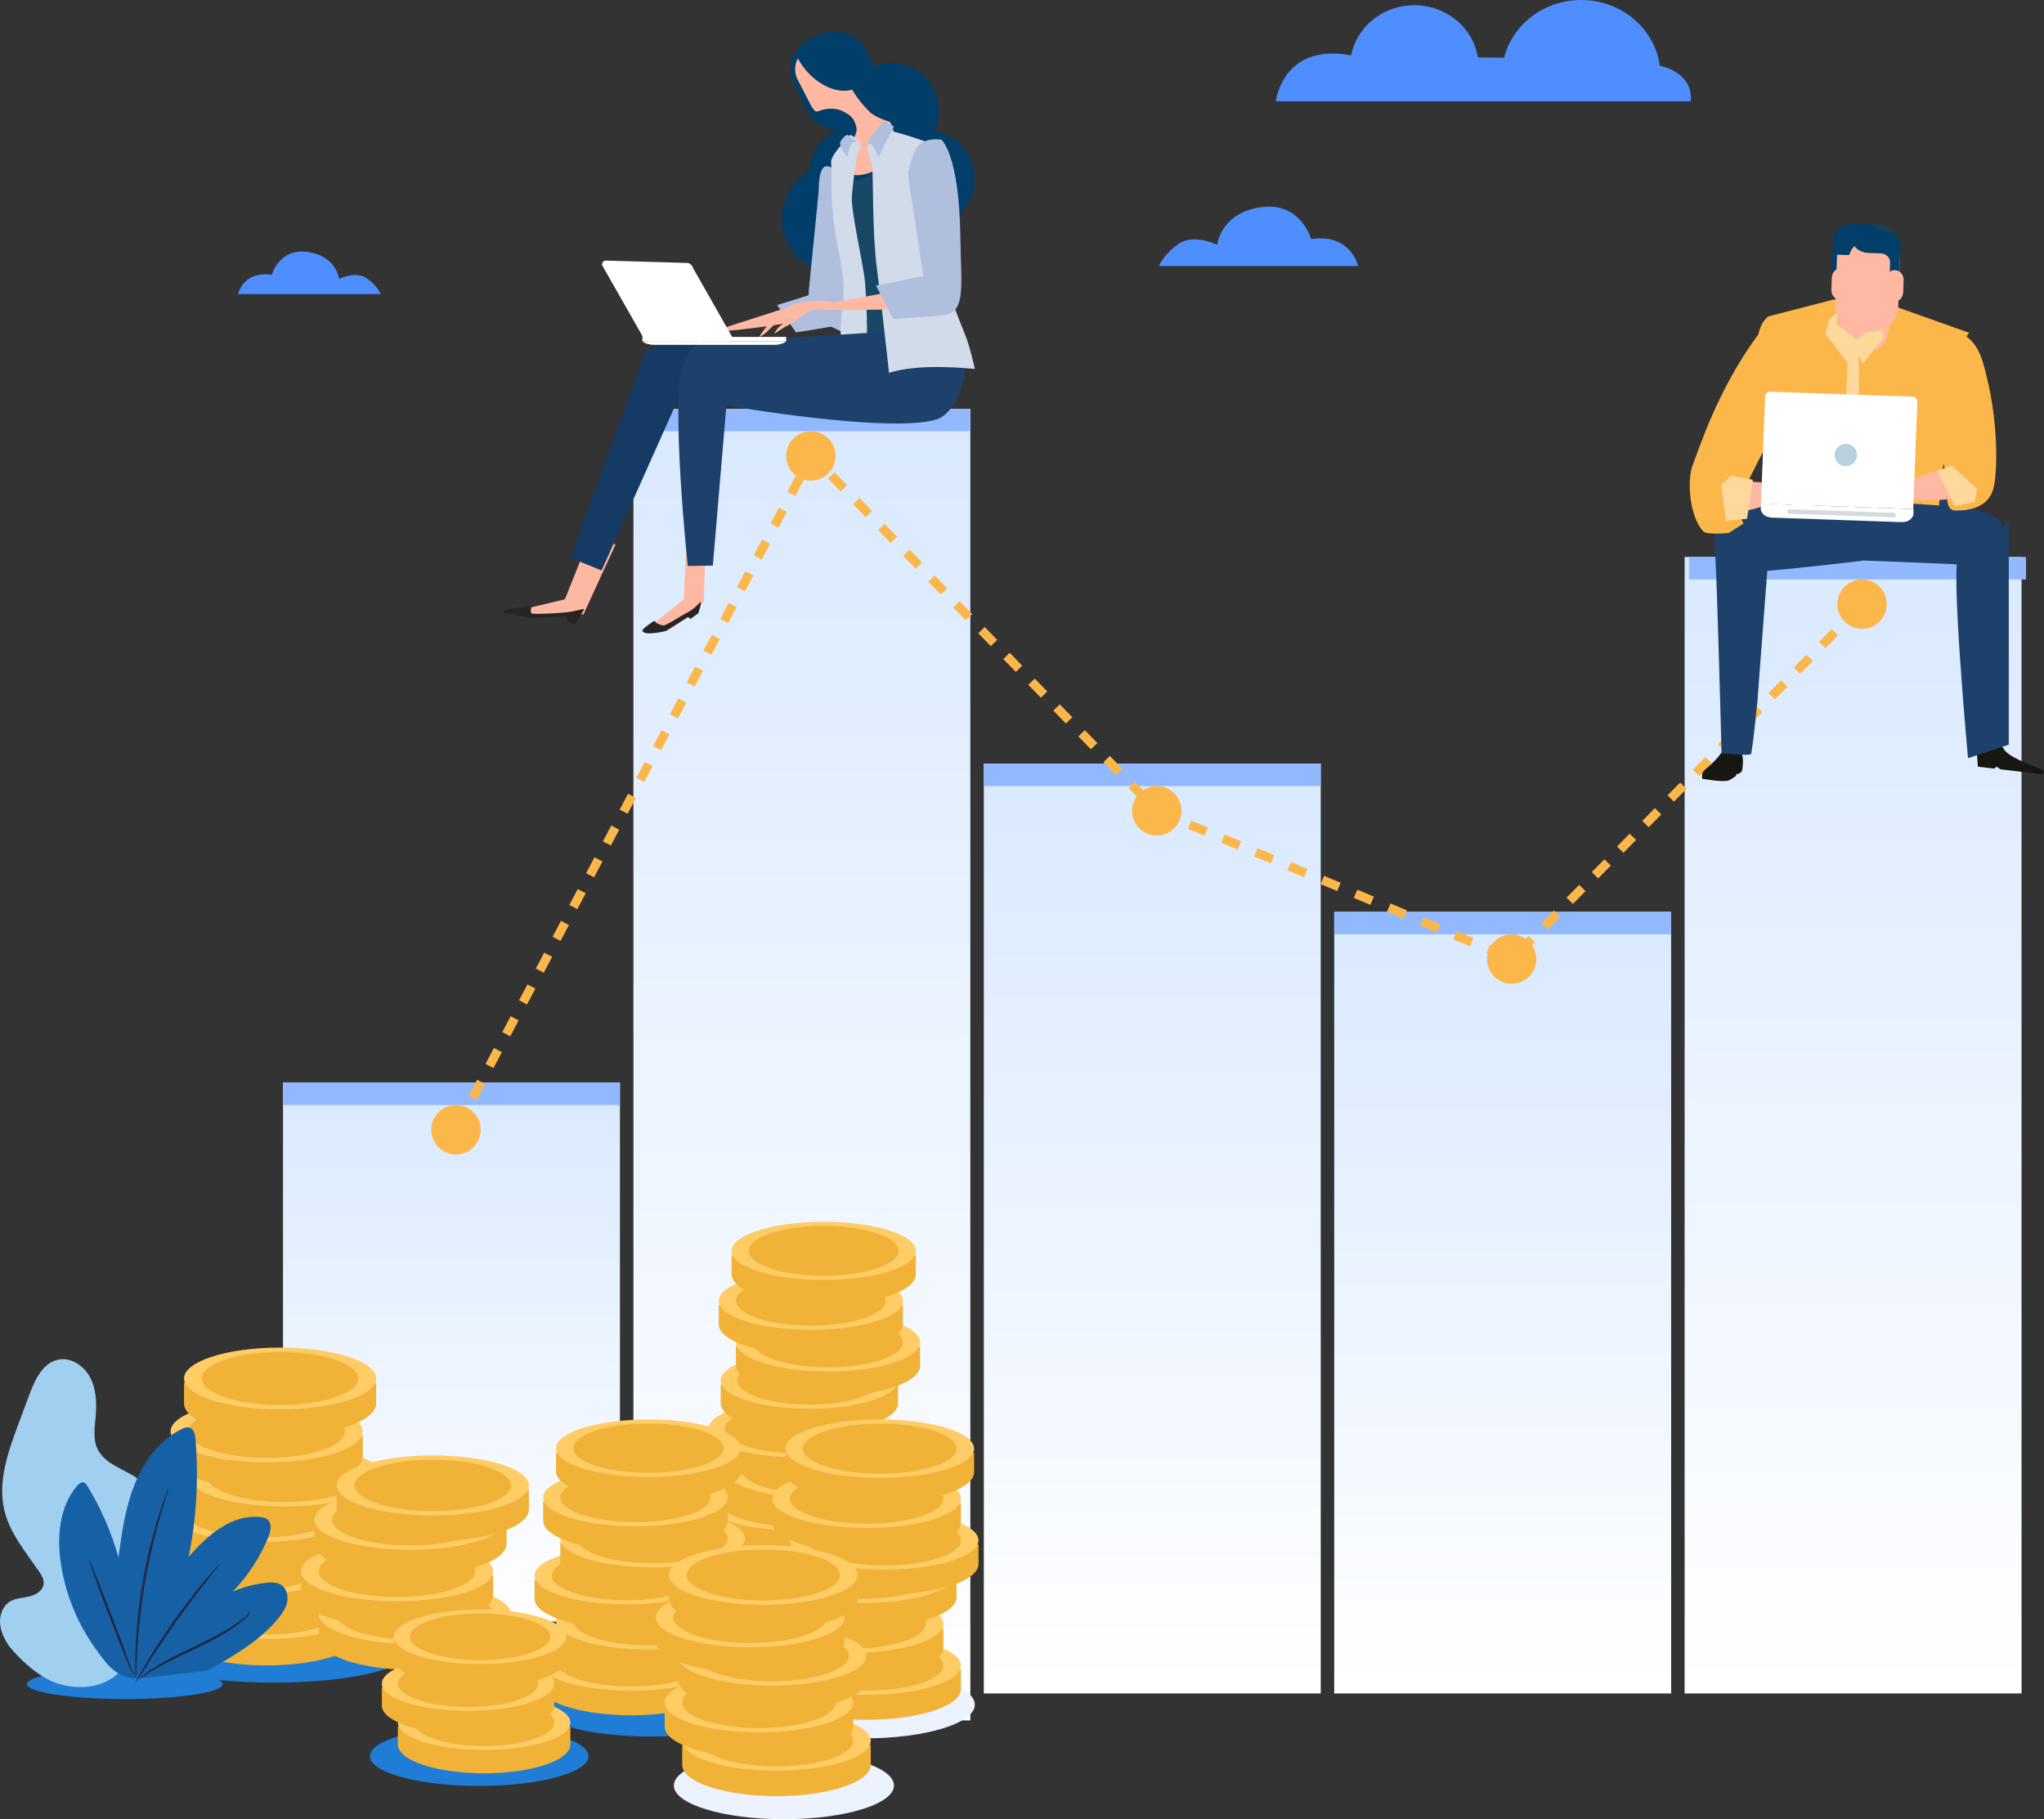 <?xml version="1.0" encoding="UTF-8"?>
<svg width="455px" height="405px" viewBox="0 0 455 405" version="1.1" xmlns="http://www.w3.org/2000/svg" xmlns:xlink="http://www.w3.org/1999/xlink">
    <rect x="0" y="0" width="455" height="405" fill="#333333" stroke="none"/>
    <!-- Generator: Sketch 51.2 (57519) - http://www.bohemiancoding.com/sketch -->
    <title>start-pic</title>
    <desc>Created with Sketch.</desc>
    <defs>
        <linearGradient x1="50%" y1="100%" x2="50%" y2="3.061617e-15%" id="linearGradient-1">
            <stop stop-color="#FFFFFF" offset="0%"></stop>
            <stop stop-color="#D9E9FF" offset="100%"></stop>
        </linearGradient>
    </defs>
    <g id="Page-1" stroke="none" stroke-width="1" fill="none" fill-rule="evenodd">
        <g id="tokeny" transform="translate(-724, -199)">
            <g id="start-pic" transform="translate(724, 199)">
                <rect id="Rectangle-9" fill="url(#linearGradient-1)" fill-rule="nonzero" x="141" y="91" width="75" height="292"></rect>
                <rect id="Rectangle-9" fill="url(#linearGradient-1)" fill-rule="nonzero" x="63" y="241" width="75" height="120"></rect>
                <rect id="Rectangle-9" fill="url(#linearGradient-1)" fill-rule="nonzero" x="219" y="170" width="75" height="207"></rect>
                <rect id="Rectangle-5" fill="#92B9FF" fill-rule="nonzero" x="219" y="170" width="75" height="5"></rect>
                <rect id="Rectangle-5" fill="#92B9FF" fill-rule="nonzero" x="63" y="241" width="75" height="5"></rect>
                <rect id="Rectangle-9" fill="url(#linearGradient-1)" fill-rule="nonzero" x="297" y="203" width="75" height="174"></rect>
                <rect id="Rectangle-9" fill="url(#linearGradient-1)" fill-rule="nonzero" x="375" y="124" width="75" height="253"></rect>
                <rect id="Rectangle-5" fill="#92B9FF" fill-rule="nonzero" x="297" y="203" width="75" height="5"></rect>
                <rect id="Rectangle-5" fill="#92B9FF" fill-rule="nonzero" x="141" y="91" width="75" height="5"></rect>
                <rect id="Rectangle-5" fill="#92B9FF" fill-rule="nonzero" x="376" y="124" width="75" height="5"></rect>
                <ellipse id="Oval-3" fill="#207DD6" fill-rule="nonzero" cx="60.928" cy="367.975" rx="29.572" ry="6.611"></ellipse>
                <ellipse id="Oval-3" fill="#207DD6" fill-rule="nonzero" cx="106.678" cy="390.975" rx="24.322" ry="6.611"></ellipse>
                <ellipse id="Oval-3" fill="#EDF3FE" fill-rule="nonzero" cx="174.5" cy="397.5" rx="24.5" ry="7.5"></ellipse>
                <ellipse id="Oval-3" fill="#EDF3FE" fill-rule="nonzero" cx="192.5" cy="379.5" rx="24.5" ry="7.5"></ellipse>
                <ellipse id="Oval-3" fill="#207DD6" fill-rule="nonzero" cx="144.678" cy="379.975" rx="24.322" ry="6.611"></ellipse>
                <path d="M101.5,251.461 L180.684,101.335 L257.629,180.615 L336.627,213.502 L414.534,134.579" id="Path-3" stroke="#FCB74B" stroke-width="2" stroke-dasharray="4,4" fill-rule="nonzero"></path>
                <circle id="Oval-6" fill="#FCB74B" fill-rule="nonzero" cx="101.5" cy="251.5" r="5.5"></circle>
                <circle id="Oval-6" fill="#FCB74B" fill-rule="nonzero" cx="180.5" cy="101.5" r="5.5"></circle>
                <circle id="Oval-6" fill="#FCB74B" fill-rule="nonzero" cx="257.5" cy="180.5" r="5.5"></circle>
                <circle id="Oval-6" fill="#FCB74B" fill-rule="nonzero" cx="336.5" cy="213.5" r="5.5"></circle>
                <circle id="Oval-6" fill="#FCB74B" fill-rule="nonzero" cx="414.5" cy="134.5" r="5.5"></circle>
                <g id="Group-Copy" transform="translate(34, 300)">
                    <g id="Group-3-Copy" transform="translate(3.979, 51.103)">
                        <path d="M0,7.862 L0,12.424 C0,16.418 9.575,19.655 21.387,19.655 C33.199,19.655 42.774,16.418 42.774,12.424 L42.774,7.862 L0,7.862 Z" id="Fill-257" fill="#F0B237"></path>
                        <path d="M42.774,6.879 C42.774,10.679 33.199,13.759 21.387,13.759 C9.575,13.759 0,10.679 0,6.879 C0,3.08 9.575,0 21.387,0 C33.199,0 42.774,3.08 42.774,6.879 Z" id="Fill-258" fill="#FFCC65"></path>
                        <path d="M38.795,6.879 C38.795,10.136 31.001,12.776 21.386,12.776 C11.773,12.776 3.979,10.136 3.979,6.879 C3.979,3.623 11.773,0.983 21.386,0.983 C31.001,0.983 38.795,3.623 38.795,6.879 Z" id="Fill-259" fill="#F0B237"></path>
                    </g>
                    <g id="Group-3-Copy" transform="translate(0, 41.276)">
                        <path d="M0,7.862 L0,12.424 C0,16.418 9.575,19.655 21.387,19.655 C33.199,19.655 42.774,16.418 42.774,12.424 L42.774,7.862 L0,7.862 Z" id="Fill-257" fill="#F0B237"></path>
                        <path d="M42.774,6.879 C42.774,10.679 33.199,13.759 21.387,13.759 C9.575,13.759 0,10.679 0,6.879 C0,3.08 9.575,0 21.387,0 C33.199,0 42.774,3.08 42.774,6.879 Z" id="Fill-258" fill="#FFCC65"></path>
                        <path d="M38.795,6.879 C38.795,10.136 31.001,12.776 21.386,12.776 C11.773,12.776 3.979,10.136 3.979,6.879 C3.979,3.623 11.773,0.983 21.386,0.983 C31.001,0.983 38.795,3.623 38.795,6.879 Z" id="Fill-259" fill="#F0B237"></path>
                    </g>
                    <g id="Group-3-Copy" transform="translate(2.984, 29.483)">
                        <path d="M0,7.862 L0,12.424 C0,16.418 9.575,19.655 21.387,19.655 C33.199,19.655 42.774,16.418 42.774,12.424 L42.774,7.862 L0,7.862 Z" id="Fill-257" fill="#F0B237"></path>
                        <path d="M42.774,6.879 C42.774,10.679 33.199,13.759 21.387,13.759 C9.575,13.759 0,10.679 0,6.879 C0,3.08 9.575,0 21.387,0 C33.199,0 42.774,3.08 42.774,6.879 Z" id="Fill-258" fill="#FFCC65"></path>
                        <path d="M38.795,6.879 C38.795,10.136 31.001,12.776 21.386,12.776 C11.773,12.776 3.979,10.136 3.979,6.879 C3.979,3.623 11.773,0.983 21.386,0.983 C31.001,0.983 38.795,3.623 38.795,6.879 Z" id="Fill-259" fill="#F0B237"></path>
                    </g>
                    <g id="Group-3-Copy" transform="translate(7.958, 21.621)">
                        <path d="M0,7.862 L0,12.424 C0,16.418 9.575,19.655 21.387,19.655 C33.199,19.655 42.774,16.418 42.774,12.424 L42.774,7.862 L0,7.862 Z" id="Fill-257" fill="#F0B237"></path>
                        <path d="M42.774,6.879 C42.774,10.679 33.199,13.759 21.387,13.759 C9.575,13.759 0,10.679 0,6.879 C0,3.08 9.575,0 21.387,0 C33.199,0 42.774,3.08 42.774,6.879 Z" id="Fill-258" fill="#FFCC65"></path>
                        <path d="M38.795,6.879 C38.795,10.136 31.001,12.776 21.386,12.776 C11.773,12.776 3.979,10.136 3.979,6.879 C3.979,3.623 11.773,0.983 21.386,0.983 C31.001,0.983 38.795,3.623 38.795,6.879 Z" id="Fill-259" fill="#F0B237"></path>
                    </g>
                    <g id="Group-3-Copy" transform="translate(3.979, 11.793)">
                        <path d="M0,7.862 L0,12.424 C0,16.418 9.575,19.655 21.387,19.655 C33.199,19.655 42.774,16.418 42.774,12.424 L42.774,7.862 L0,7.862 Z" id="Fill-257" fill="#F0B237"></path>
                        <path d="M42.774,6.879 C42.774,10.679 33.199,13.759 21.387,13.759 C9.575,13.759 0,10.679 0,6.879 C0,3.08 9.575,0 21.387,0 C33.199,0 42.774,3.08 42.774,6.879 Z" id="Fill-258" fill="#FFCC65"></path>
                        <path d="M38.795,6.879 C38.795,10.136 31.001,12.776 21.386,12.776 C11.773,12.776 3.979,10.136 3.979,6.879 C3.979,3.623 11.773,0.983 21.386,0.983 C31.001,0.983 38.795,3.623 38.795,6.879 Z" id="Fill-259" fill="#F0B237"></path>
                    </g>
                    <g id="Group-3-Copy" transform="translate(6.963, 0)">
                        <path d="M0,7.862 L0,12.424 C0,16.418 9.575,19.655 21.387,19.655 C33.199,19.655 42.774,16.418 42.774,12.424 L42.774,7.862 L0,7.862 Z" id="Fill-257" fill="#F0B237"></path>
                        <path d="M42.774,6.879 C42.774,10.679 33.199,13.759 21.387,13.759 C9.575,13.759 0,10.679 0,6.879 C0,3.08 9.575,0 21.387,0 C33.199,0 42.774,3.08 42.774,6.879 Z" id="Fill-258" fill="#FFCC65"></path>
                        <path d="M38.795,6.879 C38.795,10.136 31.001,12.776 21.386,12.776 C11.773,12.776 3.979,10.136 3.979,6.879 C3.979,3.623 11.773,0.983 21.386,0.983 C31.001,0.983 38.795,3.623 38.795,6.879 Z" id="Fill-259" fill="#F0B237"></path>
                    </g>
                </g>
                <g id="Group-10" transform="translate(0, 302.585)">
                    <ellipse id="Oval-3" fill="#207DD6" fill-rule="nonzero" cx="27.781" cy="72.329" rx="21.781" ry="3.329"></ellipse>
                    <path d="M12.383,72.036 C17.309,73.78 23.164,73.289 26.802,69.474 C30.44,65.66 31.344,59.405 28.94,54.677 C27.774,52.389 25.873,50.251 25.988,47.673 C26.048,46.286 26.709,44.998 27.474,43.849 C28.96,41.619 30.888,39.716 32.272,37.418 C33.657,35.122 34.452,32.198 33.395,29.726 C31.341,24.917 23.934,24.707 21.707,19.98 C20.656,17.748 21.084,15.13 21.295,12.664 C21.549,9.704 21.424,6.584 20.023,3.98 C18.624,1.376 15.66,-0.53 12.826,0.133 C9.441,0.925 7.724,4.692 6.489,8.009 C5.673,10.206 4.854,12.403 4.037,14.602 C1.765,20.709 -0.544,27.283 0.967,33.633 C2.183,38.755 5.706,42.911 8.669,47.228 C9.232,48.049 9.801,48.967 9.724,49.966 C9.604,51.506 8.019,52.476 6.545,52.818 C5.07,53.16 3.47,53.165 2.182,53.974 C0.623,54.953 -0.116,56.963 0.015,58.828 C0.146,60.693 1.017,62.427 2.078,63.949 C2.078,63.949 6.941,70.11 12.383,72.036" id="Fill-1" fill="#A0CFEF"></path>
                    <path d="M16,46.455 C18.403,43.214 20.807,39.973 23.211,36.732 C23.89,35.815 24.574,34.893 25.412,34.13" id="Fill-2" fill="#A0CFEF"></path>
                    <path d="M9.412,56.883 C11.832,59.067 14.093,61.415 16.169,63.904 C16.541,64.351 16.923,64.844 16.941,65.416" id="Fill-3" fill="#A0CFEF"></path>
                    <path d="M9.412,25.597 C11.476,28.313 13.865,32.977 16,36.026" id="Fill-4" fill="#A0CFEF"></path>
                    <path d="M46.177,69.351 C51.891,66.125 57.743,62.788 61.93,57.698 C62.826,56.609 63.656,55.401 63.923,54.011 C64.191,52.62 63.764,51.011 62.587,50.245 C61.65,49.635 60.451,49.661 59.343,49.777 C56.782,50.045 54.261,50.689 51.88,51.682 C55.2,48.217 57.869,44.117 59.706,39.662 C60.258,38.32 60.621,36.506 59.47,35.638 C59.059,35.329 58.535,35.223 58.027,35.162 C51.726,34.411 46.146,39.155 42,44.018 C43.728,35.427 44.243,26.587 43.528,17.851 C43.443,16.818 43.183,15.572 42.211,15.243 C41.596,15.035 40.929,15.299 40.349,15.591 C35.448,18.062 31.974,22.826 29.927,27.966 C27.88,33.106 27.104,38.659 26.379,44.151 C24.806,38.529 22.451,33.132 19.405,28.168 C19.237,27.894 19.049,27.604 18.755,27.479 C18.181,27.234 17.574,27.723 17.166,28.198 C13.168,32.856 12.628,39.654 13.586,45.747 C14.68,52.704 17.483,59.379 21.675,65.003 C23.288,67.165 25.617,71.104 30.648,71.104 L46.177,69.351 Z" id="Fill-5" fill="#1661A5"></path>
                    <path d="M37.643,28.442 C37.678,28.456 37.501,29.038 37.17,30.085 C36.837,31.134 36.36,32.649 35.808,34.533 C34.699,38.3 33.349,43.563 32.322,49.474 C31.292,55.384 30.785,60.805 30.556,64.735 C30.439,66.699 30.376,68.292 30.336,69.392 C30.294,70.494 30.264,71.104 30.226,71.104 C30.192,71.104 30.152,70.495 30.13,69.391 C30.107,68.287 30.112,66.688 30.181,64.715 C30.315,60.768 30.766,55.316 31.801,49.376 C32.831,43.439 34.247,38.164 35.451,34.418 C36.05,32.541 36.583,31.041 36.976,30.014 C37.368,28.988 37.61,28.429 37.643,28.442" id="Fill-6" fill="#222742"></path>
                    <path d="M48.939,45.508 C48.967,45.532 48.705,45.909 48.208,46.567 C47.635,47.305 46.918,48.226 46.07,49.319 C44.188,51.576 41.837,54.897 39.151,58.492 C36.646,62.219 34.292,65.533 32.772,68.074 C32.02,69.242 31.385,70.224 30.877,71.013 C30.419,71.701 30.151,72.071 30.121,72.051 C30.09,72.03 30.297,71.622 30.701,70.899 C31.171,70.085 31.758,69.071 32.454,67.866 C33.888,65.278 36.205,61.911 38.723,58.166 C41.417,54.56 43.822,51.266 45.782,49.067 C46.683,48.019 47.443,47.135 48.053,46.426 C48.598,45.81 48.912,45.483 48.939,45.508" id="Fill-7" fill="#222742"></path>
                    <path d="M55.408,55.935 C55.414,55.929 55.494,56.017 55.521,56.228 C55.559,56.443 55.47,56.772 55.237,57.086 C55.014,57.418 54.653,57.709 54.237,58.03 C53.804,58.371 53.333,58.741 52.824,59.141 C52.559,59.344 52.29,59.567 51.994,59.776 C51.685,59.972 51.367,60.173 51.04,60.38 C50.377,60.789 49.683,61.256 48.923,61.688 C47.388,62.526 45.691,63.429 43.874,64.284 C40.255,66.023 36.964,67.556 34.714,68.893 C34.132,69.192 33.629,69.514 33.195,69.809 C32.779,70.076 32.403,70.318 32.061,70.537 C31.436,70.93 31.081,71.133 31.06,71.101 C31.039,71.067 31.355,70.805 31.945,70.356 C32.27,70.113 32.629,69.845 33.026,69.55 C33.443,69.23 33.931,68.885 34.509,68.557 C36.749,67.108 40.03,65.514 43.646,63.776 C45.461,62.923 47.15,62.041 48.686,61.234 C49.446,60.818 50.139,60.372 50.806,59.985 C51.137,59.788 51.457,59.597 51.767,59.413 C52.066,59.217 52.338,59.005 52.607,58.817 C53.126,58.444 53.608,58.1 54.051,57.784 C54.483,57.487 54.851,57.228 55.073,56.951 C55.582,56.395 55.352,55.936 55.408,55.935" id="Fill-8" fill="#222742"></path>
                    <path d="M30.116,70.151 C30.108,70.17 30.023,70.133 29.859,70.043 C29.677,69.974 29.489,69.764 29.269,69.475 C28.869,68.857 28.545,67.902 28.056,66.745 C27.115,64.42 25.848,61.193 24.479,57.617 C23.11,54.039 21.9,50.79 21.048,48.426 C20.621,47.245 20.285,46.286 20.063,45.618 C19.843,44.951 19.736,44.574 19.771,44.559 C19.805,44.545 19.976,44.894 20.257,45.536 C20.537,46.179 20.927,47.116 21.398,48.279 C22.339,50.605 23.606,53.832 24.975,57.409 C26.344,60.986 27.555,64.235 28.406,66.598 C28.846,67.768 29.132,68.77 29.444,69.359 C29.774,69.951 30.149,70.087 30.116,70.151" id="Fill-9" fill="#222742"></path>
                </g>
                <g id="Group-8" transform="translate(119, 272)">
                    <g id="Group" transform="translate(35, 29)">
                        <g id="Group-3-Copy" transform="translate(3.673, 46.845)">
                            <path d="M0,7.207 L0,11.388 C0,15.049 8.839,18.017 19.741,18.017 C30.645,18.017 39.484,15.049 39.484,11.388 L39.484,7.207 L0,7.207 Z" id="Fill-257" fill="#F0B237"></path>
                            <path d="M39.484,6.306 C39.484,9.789 30.645,12.612 19.741,12.612 C8.839,12.612 0,9.789 0,6.306 C0,2.823 8.839,0 19.741,0 C30.645,0 39.484,2.823 39.484,6.306 Z" id="Fill-258" fill="#FFCC65"></path>
                            <path d="M35.811,6.306 C35.811,9.291 28.616,11.711 19.741,11.711 C10.867,11.711 3.673,9.291 3.673,6.306 C3.673,3.321 10.867,0.901 19.741,0.901 C28.616,0.901 35.811,3.321 35.811,6.306 Z" id="Fill-259" fill="#F0B237"></path>
                        </g>
                        <g id="Group-3-Copy" transform="translate(0, 37.836)">
                            <path d="M0,7.207 L0,11.388 C0,15.049 8.839,18.017 19.741,18.017 C30.645,18.017 39.484,15.049 39.484,11.388 L39.484,7.207 L0,7.207 Z" id="Fill-257" fill="#F0B237"></path>
                            <path d="M39.484,6.306 C39.484,9.789 30.645,12.612 19.741,12.612 C8.839,12.612 0,9.789 0,6.306 C0,2.823 8.839,0 19.741,0 C30.645,0 39.484,2.823 39.484,6.306 Z" id="Fill-258" fill="#FFCC65"></path>
                            <path d="M35.811,6.306 C35.811,9.291 28.616,11.711 19.741,11.711 C10.867,11.711 3.673,9.291 3.673,6.306 C3.673,3.321 10.867,0.901 19.741,0.901 C28.616,0.901 35.811,3.321 35.811,6.306 Z" id="Fill-259" fill="#F0B237"></path>
                        </g>
                        <g id="Group-3-Copy" transform="translate(2.755, 27.026)">
                            <path d="M0,7.207 L0,11.388 C0,15.049 8.839,18.017 19.741,18.017 C30.645,18.017 39.484,15.049 39.484,11.388 L39.484,7.207 L0,7.207 Z" id="Fill-257" fill="#F0B237"></path>
                            <path d="M39.484,6.306 C39.484,9.789 30.645,12.612 19.741,12.612 C8.839,12.612 0,9.789 0,6.306 C0,2.823 8.839,0 19.741,0 C30.645,0 39.484,2.823 39.484,6.306 Z" id="Fill-258" fill="#FFCC65"></path>
                            <path d="M35.811,6.306 C35.811,9.291 28.616,11.711 19.741,11.711 C10.867,11.711 3.673,9.291 3.673,6.306 C3.673,3.321 10.867,0.901 19.741,0.901 C28.616,0.901 35.811,3.321 35.811,6.306 Z" id="Fill-259" fill="#F0B237"></path>
                        </g>
                        <g id="Group-3-Copy" transform="translate(7.346, 19.819)">
                            <path d="M0,7.207 L0,11.388 C0,15.049 8.839,18.017 19.741,18.017 C30.645,18.017 39.484,15.049 39.484,11.388 L39.484,7.207 L0,7.207 Z" id="Fill-257" fill="#F0B237"></path>
                            <path d="M39.484,6.306 C39.484,9.789 30.645,12.612 19.741,12.612 C8.839,12.612 0,9.789 0,6.306 C0,2.823 8.839,0 19.741,0 C30.645,0 39.484,2.823 39.484,6.306 Z" id="Fill-258" fill="#FFCC65"></path>
                            <path d="M35.811,6.306 C35.811,9.291 28.616,11.711 19.741,11.711 C10.867,11.711 3.673,9.291 3.673,6.306 C3.673,3.321 10.867,0.901 19.741,0.901 C28.616,0.901 35.811,3.321 35.811,6.306 Z" id="Fill-259" fill="#F0B237"></path>
                        </g>
                        <g id="Group-3-Copy" transform="translate(3.673, 10.81)">
                            <path d="M0,7.207 L0,11.388 C0,15.049 8.839,18.017 19.741,18.017 C30.645,18.017 39.484,15.049 39.484,11.388 L39.484,7.207 L0,7.207 Z" id="Fill-257" fill="#F0B237"></path>
                            <path d="M39.484,6.306 C39.484,9.789 30.645,12.612 19.741,12.612 C8.839,12.612 0,9.789 0,6.306 C0,2.823 8.839,0 19.741,0 C30.645,0 39.484,2.823 39.484,6.306 Z" id="Fill-258" fill="#FFCC65"></path>
                            <path d="M35.811,6.306 C35.811,9.291 28.616,11.711 19.741,11.711 C10.867,11.711 3.673,9.291 3.673,6.306 C3.673,3.321 10.867,0.901 19.741,0.901 C28.616,0.901 35.811,3.321 35.811,6.306 Z" id="Fill-259" fill="#F0B237"></path>
                        </g>
                        <g id="Group-3-Copy" transform="translate(6.428, 0)">
                            <path d="M0,7.207 L0,11.388 C0,15.049 8.839,18.017 19.741,18.017 C30.645,18.017 39.484,15.049 39.484,11.388 L39.484,7.207 L0,7.207 Z" id="Fill-257" fill="#F0B237"></path>
                            <path d="M39.484,6.306 C39.484,9.789 30.645,12.612 19.741,12.612 C8.839,12.612 0,9.789 0,6.306 C0,2.823 8.839,0 19.741,0 C30.645,0 39.484,2.823 39.484,6.306 Z" id="Fill-258" fill="#FFCC65"></path>
                            <path d="M35.811,6.306 C35.811,9.291 28.616,11.711 19.741,11.711 C10.867,11.711 3.673,9.291 3.673,6.306 C3.673,3.321 10.867,0.901 19.741,0.901 C28.616,0.901 35.811,3.321 35.811,6.306 Z" id="Fill-259" fill="#F0B237"></path>
                        </g>
                    </g>
                    <g id="Group" transform="translate(41, 0)">
                        <g id="Group-3-Copy" transform="translate(3.815, 20.354)">
                            <path d="M0,7.401 L0,11.696 C0,15.456 9.18,18.503 20.503,18.503 C31.827,18.503 41.006,15.456 41.006,11.696 L41.006,7.401 L0,7.401 Z" id="Fill-257" fill="#F0B237"></path>
                            <path d="M41.006,6.476 C41.006,10.053 31.827,12.952 20.503,12.952 C9.18,12.952 0,10.053 0,6.476 C0,2.899 9.18,0 20.503,0 C31.827,0 41.006,2.899 41.006,6.476 Z" id="Fill-258" fill="#FFCC65"></path>
                            <path d="M37.191,6.476 C37.191,9.542 29.72,12.027 20.503,12.027 C11.286,12.027 3.815,9.542 3.815,6.476 C3.815,3.411 11.286,0.925 20.503,0.925 C29.72,0.925 37.191,3.411 37.191,6.476 Z" id="Fill-259" fill="#F0B237"></path>
                        </g>
                        <g id="Group-3-Copy" transform="translate(0, 11.102)">
                            <path d="M0,7.401 L0,11.696 C0,15.456 9.18,18.503 20.503,18.503 C31.827,18.503 41.006,15.456 41.006,11.696 L41.006,7.401 L0,7.401 Z" id="Fill-257" fill="#F0B237"></path>
                            <path d="M41.006,6.476 C41.006,10.053 31.827,12.952 20.503,12.952 C9.18,12.952 0,10.053 0,6.476 C0,2.899 9.18,0 20.503,0 C31.827,0 41.006,2.899 41.006,6.476 Z" id="Fill-258" fill="#FFCC65"></path>
                            <path d="M37.191,6.476 C37.191,9.542 29.72,12.027 20.503,12.027 C11.286,12.027 3.815,9.542 3.815,6.476 C3.815,3.411 11.286,0.925 20.503,0.925 C29.72,0.925 37.191,3.411 37.191,6.476 Z" id="Fill-259" fill="#F0B237"></path>
                        </g>
                        <g id="Group-3-Copy" transform="translate(2.861, 0)">
                            <path d="M0,7.401 L0,11.696 C0,15.456 9.18,18.503 20.503,18.503 C31.827,18.503 41.006,15.456 41.006,11.696 L41.006,7.401 L0,7.401 Z" id="Fill-257" fill="#F0B237"></path>
                            <path d="M41.006,6.476 C41.006,10.053 31.827,12.952 20.503,12.952 C9.18,12.952 0,10.053 0,6.476 C0,2.899 9.18,0 20.503,0 C31.827,0 41.006,2.899 41.006,6.476 Z" id="Fill-258" fill="#FFCC65"></path>
                            <path d="M37.191,6.476 C37.191,9.542 29.72,12.027 20.503,12.027 C11.286,12.027 3.815,9.542 3.815,6.476 C3.815,3.411 11.286,0.925 20.503,0.925 C29.72,0.925 37.191,3.411 37.191,6.476 Z" id="Fill-259" fill="#F0B237"></path>
                        </g>
                    </g>
                    <g id="Group-2" transform="translate(0, 44)">
                        <g id="Group-3-Copy" transform="translate(0.956, 47.569)">
                            <path d="M0,7.318 L0,11.564 C0,15.282 9.199,18.296 20.547,18.296 C31.896,18.296 41.095,15.282 41.095,11.564 L41.095,7.318 L0,7.318 Z" id="Fill-257" fill="#F0B237"></path>
                            <path d="M41.095,6.404 C41.095,9.94 31.896,12.807 20.547,12.807 C9.199,12.807 0,9.94 0,6.404 C0,2.867 9.199,0 20.547,0 C31.896,0 41.095,2.867 41.095,6.404 Z" id="Fill-258" fill="#FFCC65"></path>
                            <path d="M37.272,6.404 C37.272,9.435 29.784,11.892 20.547,11.892 C11.311,11.892 3.823,9.435 3.823,6.404 C3.823,3.372 11.311,0.915 20.547,0.915 C29.784,0.915 37.272,3.372 37.272,6.404 Z" id="Fill-259" fill="#F0B237"></path>
                        </g>
                        <g id="Group-3-Copy" transform="translate(4.778, 38.421)">
                            <path d="M0,7.318 L0,11.564 C0,15.282 9.199,18.296 20.547,18.296 C31.896,18.296 41.095,15.282 41.095,11.564 L41.095,7.318 L0,7.318 Z" id="Fill-257" fill="#F0B237"></path>
                            <path d="M41.095,6.404 C41.095,9.94 31.896,12.807 20.547,12.807 C9.199,12.807 0,9.94 0,6.404 C0,2.867 9.199,0 20.547,0 C31.896,0 41.095,2.867 41.095,6.404 Z" id="Fill-258" fill="#FFCC65"></path>
                            <path d="M37.272,6.404 C37.272,9.435 29.784,11.892 20.547,11.892 C11.311,11.892 3.823,9.435 3.823,6.404 C3.823,3.372 11.311,0.915 20.547,0.915 C29.784,0.915 37.272,3.372 37.272,6.404 Z" id="Fill-259" fill="#F0B237"></path>
                        </g>
                        <g id="Group-3-Copy" transform="translate(0, 28.358)">
                            <path d="M0,7.318 L0,11.564 C0,15.282 9.199,18.296 20.547,18.296 C31.896,18.296 41.095,15.282 41.095,11.564 L41.095,7.318 L0,7.318 Z" id="Fill-257" fill="#F0B237"></path>
                            <path d="M41.095,6.404 C41.095,9.94 31.896,12.807 20.547,12.807 C9.199,12.807 0,9.94 0,6.404 C0,2.867 9.199,0 20.547,0 C31.896,0 41.095,2.867 41.095,6.404 Z" id="Fill-258" fill="#FFCC65"></path>
                            <path d="M37.272,6.404 C37.272,9.435 29.784,11.892 20.547,11.892 C11.311,11.892 3.823,9.435 3.823,6.404 C3.823,3.372 11.311,0.915 20.547,0.915 C29.784,0.915 37.272,3.372 37.272,6.404 Z" id="Fill-259" fill="#F0B237"></path>
                        </g>
                        <g id="Group-3-Copy" transform="translate(5.734, 20.125)">
                            <path d="M0,7.318 L0,11.564 C0,15.282 9.199,18.296 20.547,18.296 C31.896,18.296 41.095,15.282 41.095,11.564 L41.095,7.318 L0,7.318 Z" id="Fill-257" fill="#F0B237"></path>
                            <path d="M41.095,6.404 C41.095,9.94 31.896,12.807 20.547,12.807 C9.199,12.807 0,9.94 0,6.404 C0,2.867 9.199,0 20.547,0 C31.896,0 41.095,2.867 41.095,6.404 Z" id="Fill-258" fill="#FFCC65"></path>
                            <path d="M37.272,6.404 C37.272,9.435 29.784,11.892 20.547,11.892 C11.311,11.892 3.823,9.435 3.823,6.404 C3.823,3.372 11.311,0.915 20.547,0.915 C29.784,0.915 37.272,3.372 37.272,6.404 Z" id="Fill-259" fill="#F0B237"></path>
                        </g>
                        <g id="Group-3-Copy" transform="translate(1.911, 10.977)">
                            <path d="M0,7.318 L0,11.564 C0,15.282 9.199,18.296 20.547,18.296 C31.896,18.296 41.095,15.282 41.095,11.564 L41.095,7.318 L0,7.318 Z" id="Fill-257" fill="#F0B237"></path>
                            <path d="M41.095,6.404 C41.095,9.94 31.896,12.807 20.547,12.807 C9.199,12.807 0,9.94 0,6.404 C0,2.867 9.199,0 20.547,0 C31.896,0 41.095,2.867 41.095,6.404 Z" id="Fill-258" fill="#FFCC65"></path>
                            <path d="M37.272,6.404 C37.272,9.435 29.784,11.892 20.547,11.892 C11.311,11.892 3.823,9.435 3.823,6.404 C3.823,3.372 11.311,0.915 20.547,0.915 C29.784,0.915 37.272,3.372 37.272,6.404 Z" id="Fill-259" fill="#F0B237"></path>
                        </g>
                        <g id="Group-3-Copy" transform="translate(4.778, 0)">
                            <path d="M0,7.318 L0,11.564 C0,15.282 9.199,18.296 20.547,18.296 C31.896,18.296 41.095,15.282 41.095,11.564 L41.095,7.318 L0,7.318 Z" id="Fill-257" fill="#F0B237"></path>
                            <path d="M41.095,6.404 C41.095,9.94 31.896,12.807 20.547,12.807 C9.199,12.807 0,9.94 0,6.404 C0,2.867 9.199,0 20.547,0 C31.896,0 41.095,2.867 41.095,6.404 Z" id="Fill-258" fill="#FFCC65"></path>
                            <path d="M37.272,6.404 C37.272,9.435 29.784,11.892 20.547,11.892 C11.311,11.892 3.823,9.435 3.823,6.404 C3.823,3.372 11.311,0.915 20.547,0.915 C29.784,0.915 37.272,3.372 37.272,6.404 Z" id="Fill-259" fill="#F0B237"></path>
                        </g>
                    </g>
                    <g id="Group" transform="translate(49, 44)">
                        <g id="Group-3-Copy" transform="translate(3.907, 48.293)">
                            <path d="M0,7.43 L0,11.74 C0,15.515 9.402,18.574 21,18.574 C32.598,18.574 42,15.515 42,11.74 L42,7.43 L0,7.43 Z" id="Fill-257" fill="#F0B237"></path>
                            <path d="M42,6.501 C42,10.091 32.598,13.002 21,13.002 C9.402,13.002 0,10.091 0,6.501 C0,2.91 9.402,0 21,0 C32.598,0 42,2.91 42,6.501 Z" id="Fill-258" fill="#FFCC65"></path>
                            <path d="M38.093,6.501 C38.093,9.578 30.44,12.073 21,12.073 C11.56,12.073 3.907,9.578 3.907,6.501 C3.907,3.424 11.56,0.929 21,0.929 C30.44,0.929 38.093,3.424 38.093,6.501 Z" id="Fill-259" fill="#F0B237"></path>
                        </g>
                        <g id="Group-3-Copy" transform="translate(0, 39.006)">
                            <path d="M0,7.43 L0,11.74 C0,15.515 9.402,18.574 21,18.574 C32.598,18.574 42,15.515 42,11.74 L42,7.43 L0,7.43 Z" id="Fill-257" fill="#F0B237"></path>
                            <path d="M42,6.501 C42,10.091 32.598,13.002 21,13.002 C9.402,13.002 0,10.091 0,6.501 C0,2.91 9.402,0 21,0 C32.598,0 42,2.91 42,6.501 Z" id="Fill-258" fill="#FFCC65"></path>
                            <path d="M38.093,6.501 C38.093,9.578 30.44,12.073 21,12.073 C11.56,12.073 3.907,9.578 3.907,6.501 C3.907,3.424 11.56,0.929 21,0.929 C30.44,0.929 38.093,3.424 38.093,6.501 Z" id="Fill-259" fill="#F0B237"></path>
                        </g>
                        <g id="Group-3-Copy" transform="translate(2.93, 27.861)">
                            <path d="M0,7.43 L0,11.74 C0,15.515 9.402,18.574 21,18.574 C32.598,18.574 42,15.515 42,11.74 L42,7.43 L0,7.43 Z" id="Fill-257" fill="#F0B237"></path>
                            <path d="M42,6.501 C42,10.091 32.598,13.002 21,13.002 C9.402,13.002 0,10.091 0,6.501 C0,2.91 9.402,0 21,0 C32.598,0 42,2.91 42,6.501 Z" id="Fill-258" fill="#FFCC65"></path>
                            <path d="M38.093,6.501 C38.093,9.578 30.44,12.073 21,12.073 C11.56,12.073 3.907,9.578 3.907,6.501 C3.907,3.424 11.56,0.929 21,0.929 C30.44,0.929 38.093,3.424 38.093,6.501 Z" id="Fill-259" fill="#F0B237"></path>
                        </g>
                        <g id="Group-3-Copy" transform="translate(7.814, 20.431)">
                            <path d="M0,7.43 L0,11.74 C0,15.515 9.402,18.574 21,18.574 C32.598,18.574 42,15.515 42,11.74 L42,7.43 L0,7.43 Z" id="Fill-257" fill="#F0B237"></path>
                            <path d="M42,6.501 C42,10.091 32.598,13.002 21,13.002 C9.402,13.002 0,10.091 0,6.501 C0,2.91 9.402,0 21,0 C32.598,0 42,2.91 42,6.501 Z" id="Fill-258" fill="#FFCC65"></path>
                            <path d="M38.093,6.501 C38.093,9.578 30.44,12.073 21,12.073 C11.56,12.073 3.907,9.578 3.907,6.501 C3.907,3.424 11.56,0.929 21,0.929 C30.44,0.929 38.093,3.424 38.093,6.501 Z" id="Fill-259" fill="#F0B237"></path>
                        </g>
                        <g id="Group-3-Copy" transform="translate(3.907, 11.144)">
                            <path d="M0,7.43 L0,11.74 C0,15.515 9.402,18.574 21,18.574 C32.598,18.574 42,15.515 42,11.74 L42,7.43 L0,7.43 Z" id="Fill-257" fill="#F0B237"></path>
                            <path d="M42,6.501 C42,10.091 32.598,13.002 21,13.002 C9.402,13.002 0,10.091 0,6.501 C0,2.91 9.402,0 21,0 C32.598,0 42,2.91 42,6.501 Z" id="Fill-258" fill="#FFCC65"></path>
                            <path d="M38.093,6.501 C38.093,9.578 30.44,12.073 21,12.073 C11.56,12.073 3.907,9.578 3.907,6.501 C3.907,3.424 11.56,0.929 21,0.929 C30.44,0.929 38.093,3.424 38.093,6.501 Z" id="Fill-259" fill="#F0B237"></path>
                        </g>
                        <g id="Group-3-Copy" transform="translate(6.837, 0)">
                            <path d="M0,7.43 L0,11.74 C0,15.515 9.402,18.574 21,18.574 C32.598,18.574 42,15.515 42,11.74 L42,7.43 L0,7.43 Z" id="Fill-257" fill="#F0B237"></path>
                            <path d="M42,6.501 C42,10.091 32.598,13.002 21,13.002 C9.402,13.002 0,10.091 0,6.501 C0,2.91 9.402,0 21,0 C32.598,0 42,2.91 42,6.501 Z" id="Fill-258" fill="#FFCC65"></path>
                            <path d="M38.093,6.501 C38.093,9.578 30.44,12.073 21,12.073 C11.56,12.073 3.907,9.578 3.907,6.501 C3.907,3.424 11.56,0.929 21,0.929 C30.44,0.929 38.093,3.424 38.093,6.501 Z" id="Fill-259" fill="#F0B237"></path>
                        </g>
                    </g>
                    <g id="Group-4" transform="translate(27, 72)">
                        <g id="Group-3-Copy" transform="translate(5.857, 36.924)">
                            <path d="M0,7.574 L0,11.969 C0,15.817 9.397,18.936 20.988,18.936 C32.58,18.936 41.976,15.817 41.976,11.969 L41.976,7.574 L0,7.574 Z" id="Fill-257" fill="#F0B237"></path>
                            <path d="M41.976,6.628 C41.976,10.288 32.58,13.255 20.988,13.255 C9.397,13.255 0,10.288 0,6.628 C0,2.967 9.397,0 20.988,0 C32.58,0 41.976,2.967 41.976,6.628 Z" id="Fill-258" fill="#FFCC65"></path>
                            <path d="M38.071,6.628 C38.071,9.765 30.423,12.308 20.988,12.308 C11.553,12.308 3.905,9.765 3.905,6.628 C3.905,3.49 11.553,0.947 20.988,0.947 C30.423,0.947 38.071,3.49 38.071,6.628 Z" id="Fill-259" fill="#F0B237"></path>
                        </g>
                        <g id="Group-3-Copy" transform="translate(1.952, 28.403)">
                            <path d="M0,7.574 L0,11.969 C0,15.817 9.397,18.936 20.988,18.936 C32.58,18.936 41.976,15.817 41.976,11.969 L41.976,7.574 L0,7.574 Z" id="Fill-257" fill="#F0B237"></path>
                            <path d="M41.976,6.628 C41.976,10.288 32.58,13.255 20.988,13.255 C9.397,13.255 0,10.288 0,6.628 C0,2.967 9.397,0 20.988,0 C32.58,0 41.976,2.967 41.976,6.628 Z" id="Fill-258" fill="#FFCC65"></path>
                            <path d="M38.071,6.628 C38.071,9.765 30.423,12.308 20.988,12.308 C11.553,12.308 3.905,9.765 3.905,6.628 C3.905,3.49 11.553,0.947 20.988,0.947 C30.423,0.947 38.071,3.49 38.071,6.628 Z" id="Fill-259" fill="#F0B237"></path>
                        </g>
                        <g id="Group-3-Copy" transform="translate(4.881, 17.989)">
                            <path d="M0,7.574 L0,11.969 C0,15.817 9.397,18.936 20.988,18.936 C32.58,18.936 41.976,15.817 41.976,11.969 L41.976,7.574 L0,7.574 Z" id="Fill-257" fill="#F0B237"></path>
                            <path d="M41.976,6.628 C41.976,10.288 32.58,13.255 20.988,13.255 C9.397,13.255 0,10.288 0,6.628 C0,2.967 9.397,0 20.988,0 C32.58,0 41.976,2.967 41.976,6.628 Z" id="Fill-258" fill="#FFCC65"></path>
                            <path d="M38.071,6.628 C38.071,9.765 30.423,12.308 20.988,12.308 C11.553,12.308 3.905,9.765 3.905,6.628 C3.905,3.49 11.553,0.947 20.988,0.947 C30.423,0.947 38.071,3.49 38.071,6.628 Z" id="Fill-259" fill="#F0B237"></path>
                        </g>
                        <g id="Group-3-Copy" transform="translate(0, 9.468)">
                            <path d="M0,7.574 L0,11.969 C0,15.817 9.397,18.936 20.988,18.936 C32.58,18.936 41.976,15.817 41.976,11.969 L41.976,7.574 L0,7.574 Z" id="Fill-257" fill="#F0B237"></path>
                            <path d="M41.976,6.628 C41.976,10.288 32.58,13.255 20.988,13.255 C9.397,13.255 0,10.288 0,6.628 C0,2.967 9.397,0 20.988,0 C32.58,0 41.976,2.967 41.976,6.628 Z" id="Fill-258" fill="#FFCC65"></path>
                            <path d="M38.071,6.628 C38.071,9.765 30.423,12.308 20.988,12.308 C11.553,12.308 3.905,9.765 3.905,6.628 C3.905,3.49 11.553,0.947 20.988,0.947 C30.423,0.947 38.071,3.49 38.071,6.628 Z" id="Fill-259" fill="#F0B237"></path>
                        </g>
                        <g id="Group-3-Copy" transform="translate(2.929, 0)">
                            <path d="M0,7.574 L0,11.969 C0,15.817 9.397,18.936 20.988,18.936 C32.58,18.936 41.976,15.817 41.976,11.969 L41.976,7.574 L0,7.574 Z" id="Fill-257" fill="#F0B237"></path>
                            <path d="M41.976,6.628 C41.976,10.288 32.58,13.255 20.988,13.255 C9.397,13.255 0,10.288 0,6.628 C0,2.967 9.397,0 20.988,0 C32.58,0 41.976,2.967 41.976,6.628 Z" id="Fill-258" fill="#FFCC65"></path>
                            <path d="M38.071,6.628 C38.071,9.765 30.423,12.308 20.988,12.308 C11.553,12.308 3.905,9.765 3.905,6.628 C3.905,3.49 11.553,0.947 20.988,0.947 C30.423,0.947 38.071,3.49 38.071,6.628 Z" id="Fill-259" fill="#F0B237"></path>
                        </g>
                    </g>
                </g>
                <g id="Group-5" transform="translate(67, 324)">
                    <g id="Group-3-Copy" transform="translate(3.979, 28.665)">
                        <path d="M0,7.644 L0,12.079 C0,15.962 9.575,19.11 21.387,19.11 C33.199,19.11 42.774,15.962 42.774,12.079 L42.774,7.644 L0,7.644 Z" id="Fill-257" fill="#F0B237"></path>
                        <path d="M42.774,6.689 C42.774,10.383 33.199,13.377 21.387,13.377 C9.575,13.377 0,10.383 0,6.689 C0,2.994 9.575,0 21.387,0 C33.199,0 42.774,2.994 42.774,6.689 Z" id="Fill-258" fill="#FFCC65"></path>
                        <path d="M38.795,6.689 C38.795,9.855 31.001,12.421 21.386,12.421 C11.773,12.421 3.979,9.855 3.979,6.689 C3.979,3.522 11.773,0.956 21.386,0.956 C31.001,0.956 38.795,3.522 38.795,6.689 Z" id="Fill-259" fill="#F0B237"></path>
                    </g>
                    <g id="Group-3-Copy" transform="translate(0, 19.11)">
                        <path d="M0,7.644 L0,12.079 C0,15.962 9.575,19.11 21.387,19.11 C33.199,19.11 42.774,15.962 42.774,12.079 L42.774,7.644 L0,7.644 Z" id="Fill-257" fill="#F0B237"></path>
                        <path d="M42.774,6.689 C42.774,10.383 33.199,13.377 21.387,13.377 C9.575,13.377 0,10.383 0,6.689 C0,2.994 9.575,0 21.387,0 C33.199,0 42.774,2.994 42.774,6.689 Z" id="Fill-258" fill="#FFCC65"></path>
                        <path d="M38.795,6.689 C38.795,9.855 31.001,12.421 21.386,12.421 C11.773,12.421 3.979,9.855 3.979,6.689 C3.979,3.522 11.773,0.956 21.386,0.956 C31.001,0.956 38.795,3.522 38.795,6.689 Z" id="Fill-259" fill="#F0B237"></path>
                    </g>
                    <g id="Group-3-Copy" transform="translate(2.984, 7.644)">
                        <path d="M0,7.644 L0,12.079 C0,15.962 9.575,19.11 21.387,19.11 C33.199,19.11 42.774,15.962 42.774,12.079 L42.774,7.644 L0,7.644 Z" id="Fill-257" fill="#F0B237"></path>
                        <path d="M42.774,6.689 C42.774,10.383 33.199,13.377 21.387,13.377 C9.575,13.377 0,10.383 0,6.689 C0,2.994 9.575,0 21.387,0 C33.199,0 42.774,2.994 42.774,6.689 Z" id="Fill-258" fill="#FFCC65"></path>
                        <path d="M38.795,6.689 C38.795,9.855 31.001,12.421 21.386,12.421 C11.773,12.421 3.979,9.855 3.979,6.689 C3.979,3.522 11.773,0.956 21.386,0.956 C31.001,0.956 38.795,3.522 38.795,6.689 Z" id="Fill-259" fill="#F0B237"></path>
                    </g>
                    <g id="Group-3-Copy" transform="translate(7.958, 0)">
                        <path d="M0,7.644 L0,12.079 C0,15.962 9.575,19.11 21.387,19.11 C33.199,19.11 42.774,15.962 42.774,12.079 L42.774,7.644 L0,7.644 Z" id="Fill-257" fill="#F0B237"></path>
                        <path d="M42.774,6.689 C42.774,10.383 33.199,13.377 21.387,13.377 C9.575,13.377 0,10.383 0,6.689 C0,2.994 9.575,0 21.387,0 C33.199,0 42.774,2.994 42.774,6.689 Z" id="Fill-258" fill="#FFCC65"></path>
                        <path d="M38.795,6.689 C38.795,9.855 31.001,12.421 21.386,12.421 C11.773,12.421 3.979,9.855 3.979,6.689 C3.979,3.522 11.773,0.956 21.386,0.956 C31.001,0.956 38.795,3.522 38.795,6.689 Z" id="Fill-259" fill="#F0B237"></path>
                    </g>
                </g>
                <g id="Group" transform="translate(85, 358)">
                    <g id="Group-3-Copy" transform="translate(3.571, 19.409)">
                        <path d="M0,6.946 L0,10.976 C0,14.505 8.593,17.366 19.193,17.366 C29.794,17.366 38.388,14.505 38.388,10.976 L38.388,6.946 L0,6.946 Z" id="Fill-257" fill="#F0B237"></path>
                        <path d="M38.388,6.078 C38.388,9.435 29.794,12.156 19.193,12.156 C8.593,12.156 0,9.435 0,6.078 C0,2.721 8.593,0 19.193,0 C29.794,0 38.388,2.721 38.388,6.078 Z" id="Fill-258" fill="#FFCC65"></path>
                        <path d="M34.817,6.078 C34.817,8.955 27.822,11.288 19.193,11.288 C10.565,11.288 3.571,8.955 3.571,6.078 C3.571,3.201 10.565,0.868 19.193,0.868 C27.822,0.868 34.817,3.201 34.817,6.078 Z" id="Fill-259" fill="#F0B237"></path>
                    </g>
                    <g id="Group-3-Copy" transform="translate(0, 10.726)">
                        <path d="M0,6.946 L0,10.976 C0,14.505 8.593,17.366 19.193,17.366 C29.794,17.366 38.388,14.505 38.388,10.976 L38.388,6.946 L0,6.946 Z" id="Fill-257" fill="#F0B237"></path>
                        <path d="M38.388,6.078 C38.388,9.435 29.794,12.156 19.193,12.156 C8.593,12.156 0,9.435 0,6.078 C0,2.721 8.593,0 19.193,0 C29.794,0 38.388,2.721 38.388,6.078 Z" id="Fill-258" fill="#FFCC65"></path>
                        <path d="M34.817,6.078 C34.817,8.955 27.822,11.288 19.193,11.288 C10.565,11.288 3.571,8.955 3.571,6.078 C3.571,3.201 10.565,0.868 19.193,0.868 C27.822,0.868 34.817,3.201 34.817,6.078 Z" id="Fill-259" fill="#F0B237"></path>
                    </g>
                    <g id="Group-3-Copy" transform="translate(2.678, 0.306)">
                        <path d="M0,6.946 L0,10.976 C0,14.505 8.593,17.366 19.193,17.366 C29.794,17.366 38.388,14.505 38.388,10.976 L38.388,6.946 L0,6.946 Z" id="Fill-257" fill="#F0B237"></path>
                        <path d="M38.388,6.078 C38.388,9.435 29.794,12.156 19.193,12.156 C8.593,12.156 0,9.435 0,6.078 C0,2.721 8.593,0 19.193,0 C29.794,0 38.388,2.721 38.388,6.078 Z" id="Fill-258" fill="#FFCC65"></path>
                        <path d="M34.817,6.078 C34.817,8.955 27.822,11.288 19.193,11.288 C10.565,11.288 3.571,8.955 3.571,6.078 C3.571,3.201 10.565,0.868 19.193,0.868 C27.822,0.868 34.817,3.201 34.817,6.078 Z" id="Fill-259" fill="#F0B237"></path>
                    </g>
                </g>
                <g id="Group-34" transform="translate(416.5, 112.5) rotate(2) translate(-416.5, -112.5) translate(376, 50)">
                    <path d="M30.328,74.8 C30.328,74.8 54.665,74.858 64.057,74.999 C70.558,75.093 71.15,65.822 68.584,64.425 C60.803,60.178 36.519,58 36.519,58 L20,73.192 C20,73.192 20.928,73.157 30.328,74.8 Z" id="Fill-1" fill="#1D416B"></path>
                    <path d="M54.994,23.165 C54.994,23.165 61.473,21.333 64.293,29.881 C68.621,42.997 68.238,55.023 67.637,57.586 C67.358,58.766 66.527,62.843 59.286,63 C56.351,63.062 57.525,56.708 57.525,56.708 C57.525,56.708 55.642,51.314 53.638,42.184 C51.633,33.05 54.994,23.165 54.994,23.165 Z" id="Fill-2" fill="#FCB74B"></path>
                    <path d="M61,23.353 L43.676,17.863 L30.561,17 L16.193,21.261 C16.193,21.261 11.491,24.433 15.857,34.639 C20.225,44.847 18.544,60.836 18.544,60.836 L55.61,62 C55.61,62 56.311,47.218 58.766,32.432 C59.316,29.132 59.383,25.247 61,23.353 Z" id="Fill-3" fill="#FCB74B"></path>
                    <path d="M34.122,63 L35.769,63 C37.489,48.47 37.409,33.477 35.514,19 C35.018,19.338 34.523,19.675 34.026,20.015 C34.442,34.821 33.731,49.631 34.122,63 Z" id="Fill-4" fill="#FFD89B"></path>
                    <path d="M42.896,24.291 C42.669,26.236 41.211,27.921 39.68,28 C38.227,28 36.773,28 35.32,28 C33.787,27.921 32.33,26.236 32.105,24.291 C31.747,21.089 31.389,17.887 31.033,14.678 C30.794,12.758 31.842,8.901 34.16,7.762 C36.283,6.746 38.717,6.746 40.839,7.762 C43.158,8.9 44.206,12.758 43.967,14.678 C43.61,17.887 43.253,21.089 42.896,24.291 Z" id="Fill-5" fill="#FFB9A3"></path>
                    <polygon id="Fill-6" fill="#FFD89B" points="37 26.472 34.176 31 29 24.675 29.813 21.347 31.494 20 31.516 22.504"></polygon>
                    <polygon id="Fill-7" fill="#FFD89B" points="35 26.483 37.588 31 42 25.121 41.276 21.52 40.169 20 39.721 22.95"></polygon>
                    <path d="M36.989,0 C35.736,0 34.637,0.629 33.998,1.582 L32.772,1.582 C31.241,1.582 30,2.798 30,4.297 L30,11 L31.95,11 L31.95,8.274 C31.95,7.221 32.824,6.368 33.898,6.368 L35.039,6.368 L33.234,6.368 L34.425,6.368 C36.401,6.368 38,4.798 38,2.863 L38,0 L36.989,0 Z" id="Fill-8" fill="#013E6A"></path>
                    <path d="M34,14.823 C34,16.027 33.14,17 32.08,17 L31.92,17 C30.862,17 30,16.027 30,14.823 L30,12.178 C30,10.979 30.862,10 31.92,10 L32.08,10 C32.865,10 33.539,10.537 33.838,11.297" id="Fill-9" fill="#FFB9A3"></path>
                    <path d="M34,3.022 L34,0 L40.215,0 C42.309,0 44,1.781 44,3.977 L44,7 L42.809,7 L39.676,7 L37.785,7 C35.692,7 34,5.219 34,3.022 Z" id="Fill-10" fill="#163F59"></path>
                    <path d="M45,18.419 C44.994,19.902 43.873,22.416 42.015,23.21 C39.494,24.264 36.505,24.263 33.983,23.21 C32.123,22.416 31.011,19.905 31,18.419 C31,14.208 31,9.996 31,5.787 C30.991,4.293 32.461,3.04 34.279,3 C36.76,3 39.24,3 41.721,3 C43.537,3.035 45.012,4.291 45,5.787 C45,9.996 45,14.208 45,18.419 Z" id="Fill-11" fill="#FFB9A3"></path>
                    <path d="M37.287,0 C38.669,0 39.882,0.629 40.588,1.582 L41.943,1.582 C43.632,1.582 45,2.798 45,4.297 L45,11 L42.849,11 L42.849,8.274 C42.849,7.221 41.883,6.368 40.697,6.368 L40.675,6.368 L41.432,6.368 L37.947,6.368 C35.766,6.368 34,4.798 34,2.863 L34,0 L37.287,0 Z" id="Fill-12" fill="#013E6A"></path>
                    <path d="M42,12.177 C42,10.977 42.858,10 43.92,10 L44.08,10 C45.14,10 46,10.977 46,12.177 L46,14.82 C46,16.021 45.14,17 44.08,17 L43.92,17 C43.135,17 42.46,16.466 42.162,15.704" id="Fill-13" fill="#FFB9A3"></path>
                    <path d="M36.921,3.806 C36.971,3.55 37,3.288 37,3.022 L37,0 L35.711,0 L34.101,0 C31.835,0 30,1.781 30,3.977 L30,7 L32.903,7 C33.19,7 33.474,6.968 33.745,6.914 C34.065,5.357 35.321,4.128 36.921,3.806 Z" id="Fill-14" fill="#013E6A"></path>
                    <path d="M5.131,123.187 C4.881,123.582 5.065,124.641 5.065,124.641 C5.065,124.641 9.435,125.285 10.841,124.848 C11.206,124.734 11.824,124.319 12.405,123.872 C12.503,123.8 12.676,123.353 12.771,123.28 C12.948,123.146 13.04,123.374 13.189,123.249 C13.578,122.927 13.853,122.668 13.858,122.637 C14.241,119.978 13.729,118.899 13.729,118.899 C13.729,118.899 10.009,117.258 9.312,118.41 C7.67,121.1 5.678,122.304 5.131,123.187 Z" id="Fill-15" fill="#161711"></path>
                    <path d="M65.965,116.764 L66.303,119.82 L69.988,120.117 C69.988,120.117 70.242,119.712 70.554,119.733 C70.817,119.755 71.105,120.211 71.463,120.24 C72.238,120.305 73.098,120.371 73.443,120.4 C74.134,120.457 80.836,121.001 80.836,121.001 C80.836,121.001 81.078,120.385 80.9,120.153 C80.809,120.03 80.215,119.784 79.815,119.654 C77.963,119.06 72.68,117.228 71.91,115.642 C70.976,113.708 65.965,116.764 65.965,116.764 Z" id="Fill-16" fill="#161711"></path>
                    <path d="M55.704,54.005 L39,60.257 C39,60.257 50.846,61.811 58.254,60.424 C63.262,59.486 55.929,53.806 55.704,54.005 Z" id="Fill-17" fill="#FFB9A3"></path>
                    <path d="M18,66.326 C18,66.326 16.647,81.985 16.839,90.265 C16.986,96.505 17.001,108.48 15.783,118.68 C15.708,119.304 9.167,118.824 9.167,118.824 C9.167,118.824 6.821,80.017 6.123,73.622 C5.427,67.226 7.454,62.613 18,66.326 Z" id="Fill-18" fill="#1D416B"></path>
                    <path d="M68.778,67.726 C68.778,67.726 66.567,71.767 60.5,72.723 C58.308,73.07 64.035,118 64.035,118 L73,114.677 L71.268,65 L68.778,67.726 Z" id="Fill-19" fill="#1D416B"></path>
                    <path d="M38.989,74.9 C38.989,74.9 25.802,76.968 16.997,77.99 C13.771,78.36 10.976,68.425 10.603,68.004 C8.246,65.284 5.922,65.628 6.002,65.539 C7.908,63.266 17.785,61.165 28.106,58.505 C38.425,55.845 40,57.521 40,57.521 L38.989,74.9 Z" id="Fill-20" fill="#1D416B"></path>
                    <polygon id="Fill-22" fill="#1D416B" points="18 76.016 16.713 107.659 15.427 115 15.285 107.659 15.57 103.085 12.572 95.982 11 79.506 13.285 80.228 13 73"></polygon>
                    <path d="M25,22.213 C25,22.213 19.241,17.705 13.607,26.07 C5.348,38.328 1.764,51.368 0.45,55.141 C-0.555,58.036 -0.002,66.218 3.378,69.597 C4.19,70.404 9.064,69.749 9.064,69.749 L12.265,67.542 L10.927,64.969 L10.853,62.935 C10.853,62.935 14.947,53.073 19.973,43.751 C25,34.429 25,22.213 25,22.213 Z" id="Fill-24" fill="#FCB74B"></path>
                    <path d="M10.42,58.001 L29,58.857 C29,58.857 11.105,66.097 10.515,64.857 C7.162,57.777 10.42,58.001 10.42,58.001 Z" id="Fill-25" fill="#FFB9A3"></path>
                    <path d="M20.131,57.493 C21.022,57.01 20.943,57 20.943,57 C20.943,57 21.759,58.093 22.942,58.297 C23.528,58.399 25.424,58.425 25.424,58.425 L28.237,58.501 L29.542,58.421 C29.542,58.421 30.279,58.313 30.475,58.454 C31.043,58.864 30.557,59.194 30.557,59.194 L25.514,59.999 L30.36,60.677 C30.36,60.677 30.969,60.879 30.998,61.251 C31.024,61.597 30.821,61.585 30.821,61.585 L25.192,62.263 L27.661,62.919 C27.661,62.919 28.25,63.14 28.295,63.5 C28.346,63.895 28.368,64 28.368,64 L23.191,63.431 C23.191,63.431 19.239,57.976 20.131,57.493 Z" id="Fill-26" fill="#FFFFFF"></path>
                    <path d="M27.701,63 L32.21,64.195 C32.21,64.195 33.238,64.298 33.695,64.777 C34.218,65.326 33.91,66 33.91,66 L27,65.155 L27.701,63 Z" id="Fill-27" fill="#FFFFFF"></path>
                    <path d="M49.981,64.392 L50,64.335 L49.981,63 L16,63 L16,64.335 L16,64.392 L16.114,64.636 C16.695,65.799 17.733,66 18.921,66 L47.059,66 C48.247,66 49.285,65.799 49.865,64.636 L49.981,64.392 Z" id="Fill-28" fill="#FFFFFF"></path>
                    <polygon id="Fill-29" fill="#D2DBE0" points="22 65 46 65 46 64 22 64"></polygon>
                    <path d="M49.908,63 L50,39.14 C50.001,38.509 49.529,38 48.941,38 L17.157,38 C16.569,38 16.093,38.509 16.091,39.14 L16,63 L49.908,63 Z" id="Fill-30" fill="#FFFFFF"></path>
                    <path d="M37,51.497 C36.994,52.88 35.872,54 34.489,54 C33.11,54 31.996,52.88 32,51.497 C32.007,50.12 33.129,49 34.511,49 C35.892,49 37.007,50.12 37,51.497 Z" id="Fill-31" fill="#B9D2E0"></path>
                    <polygon id="Fill-32" fill="#FFD89B" points="8.31 67 7 59.111 9.176 57 14 57.727 13.013 66.465"></polygon>
                    <polygon id="Fill-33" fill="#FFD89B" points="63.521 60.897 64 58.058 58.158 53 55 54.378 59.131 62"></polygon>
                </g>
                <g id="Group-30" transform="translate(112, 7)">
                    <path d="M69.025,36.9 C71.523,42.337 77.787,44.552 83.019,41.845 C88.254,39.14 90.471,32.539 87.974,27.099 C85.477,21.663 79.214,19.447 73.979,22.155 C68.746,24.859 66.53,31.462 69.025,36.9 Z" id="Fill-1" fill="#013E6A"></path>
                    <path d="M63.269,47.068 C66.362,53.247 74.117,55.763 80.598,52.689 C87.077,49.616 89.821,42.112 86.73,35.933 C83.64,29.751 75.883,27.236 69.404,30.313 C62.926,33.389 60.179,40.888 63.269,47.068 Z" id="Fill-2" fill="#013E6A"></path>
                    <path d="M74.997,60.686 C74.997,60.686 75.383,62.245 67.061,64.152 C58.741,66.059 46,67 46,67 L64.745,60.978 C64.745,60.978 72.031,58.988 74.997,60.686 Z" id="Fill-3" fill="#FFB9A3"></path>
                    <path d="M45,68 C45,68 42.556,69.411 42.193,69.887 C41.939,70.216 41,72 41,72 C41,72 41.938,71.563 42.354,70.871 C42.772,70.181 45,68 45,68 Z" id="Fill-5" fill="#DEE7EC"></path>
                    <path d="M69.416,58.298 C69.416,58.298 77.14,56.652 77.92,61.096 C78.367,63.62 76.893,64.949 74.548,65.409 C70.19,66.259 65.183,67 65.183,67 L61,60.915 L69.416,58.298 Z" id="Fill-6" fill="#B0BFDE"></path>
                    <path d="M68.122,56.875 L70.248,35.482 C70.248,35.482 70.094,29.884 72.058,30.002 C74.893,30.167 75.434,34.999 75.679,36.732 C76.18,40.268 76.907,41.656 76.851,50.557 C76.816,56.044 77.197,62.24 76.859,65.943 C76.628,68.493 74.206,65.659 71.683,65.416 C66.979,64.961 68.122,56.875 68.122,56.875 Z" id="Fill-7" fill="#B0BFDE"></path>
                    <polygon id="Fill-8" fill="#FFB9A3" points="25 114.246 17.876 129.777 7.993 130 3 128.975 13.747 126.421 19.501 112"></polygon>
                    <path d="M15.96,132 L14.687,131.713 L13.973,130.221 L6.233,130.546 L0,129.441 C0,129.441 0.122,128.987 0.417,128.844 C1.517,128.274 6.358,128 6.358,128 C6.358,128 5.85,129.285 6.399,129.559 C6.948,129.818 12.925,129.48 14.36,129.285 C16.825,128.948 18.102,128.351 17.994,128.662 C17.832,129.117 15.96,132 15.96,132 Z" id="Fill-9" fill="#262524"></path>
                    <path d="M61.071,83.165 L38.636,82.559 L21.921,120 L15,117.205 L31.306,72.151 C31.306,72.151 32.598,69.299 39.376,69.299 C45.969,69.299 72.585,68.554 75.608,69.416 C82.78,71.458 59.839,76.955 61.071,83.165 Z" id="Fill-10" fill="#153A64"></path>
                    <path d="M77.025,22.903 C79.522,28.337 85.786,30.552 91.019,27.846 C96.254,25.141 98.471,18.539 95.974,13.101 C93.478,7.662 87.211,5.447 81.979,8.156 C76.747,10.861 74.529,17.461 77.025,22.903 Z" id="Fill-11" fill="#013E6A"></path>
                    <path d="M67.766,17.697 C69.691,21.497 74.45,23.078 78.398,21.224 L78.53,17.118 C82.478,15.266 84.119,10.685 82.194,6.887 L80.891,4.305 C78.966,0.505 74.205,-1.077 70.258,0.775 L68.472,1.612 C64.523,3.467 62.881,8.048 64.805,11.849 L67.766,17.697 Z" id="Fill-12" fill="#013E6A"></path>
                    <path d="M65.602,6 C65.937,6.627 66.328,7.248 66.778,7.855 C69.795,11.924 74.369,13.967 77.693,12.952 C78.821,14.904 80.176,16.503 81.477,17.796 C82.954,19.267 86.067,20.113 86.067,20.113 C88.187,22.949 86.987,31.12 79.407,31.961 C74.852,32.465 75.785,27.942 77.376,25.123 C78.12,23.797 78.838,22.273 78.674,21.532 C78.099,18.925 77.087,18.571 75.468,17.683 C72.733,16.551 70.225,17.739 70.225,17.739 C69.981,17.848 69.712,17.851 69.479,17.766 C69.097,17.379 68.764,16.936 68.509,16.436 L65.581,10.773 C64.767,9.204 64.84,7.452 65.602,6 Z" id="Fill-13" fill="#FFB9A3"></path>
                    <path d="M88,75.797 C88,75.797 84.648,76.472 83.717,76.823 C82.473,77.282 78.835,76.702 78.835,76.702 C78.835,76.702 78.369,59.005 77.49,52.829 C76.614,46.655 74.988,44.98 75,43.048 C75.019,39.962 75.277,39.241 75.828,36.846 C76.382,34.453 74.766,31.268 75.314,31.877 C76.2,32.86 79.522,34.384 82.62,31.006 C83.151,30.424 88,75.797 88,75.797 Z" id="Fill-14" fill="#194866"></path>
                    <path d="M77.289,23 C77.289,23 72.825,27.581 73.005,29.086 C73.184,30.594 72.733,36.916 73.757,43.646 C74.779,50.376 75.602,52.047 75.771,56.963 C75.94,61.876 74.825,62.97 75.229,69.004 C75.546,73.73 76.272,77.9 76.272,77.9 C76.272,77.9 78.378,78.502 79.969,76.752 C81.557,74.988 80.984,58.558 80.399,54.513 C79.814,50.469 77.479,39.855 77.622,37.037 C77.761,34.22 78.655,27.487 79.143,26.604 C80.368,24.392 77.642,23.23 77.289,23 Z" id="Fill-15" fill="#D1DBEA"></path>
                    <path d="M76.691,23 C76.691,23 76.988,23.371 77.374,23.575 C78.099,23.96 79,24.715 79,24.715 C79,24.715 77.893,24.303 77.469,25.043 C76.952,25.948 76.632,28 76.632,28 C76.632,28 74.589,25.389 75.075,24.556 C75.954,23.055 76.691,23 76.691,23 Z" id="Fill-16" fill="#B0BFDE"></path>
                    <path d="M83.479,36.325 C85.245,42.113 91.389,45.319 97.201,43.483 C103.014,41.644 106.288,35.463 104.521,29.674 C102.754,23.884 96.608,20.679 90.799,22.52 C84.989,24.356 81.711,30.538 83.479,36.325 Z" id="Fill-17" fill="#013E6A"></path>
                    <polygon id="Fill-18" fill="#FFB9A3" points="45 116.07 44.673 126.976 42.6 129.593 37.087 133 33 132.211 40.207 126.441 40.736 115"></polygon>
                    <path d="M43.438,129.529 L41.686,130.789 L41.15,130.352 L36.314,133.446 C36.314,133.446 31.909,134.595 31.06,133.583 C30.785,133.271 31.492,132.724 32.473,131.999 C33.25,131.413 33.727,131.189 33.727,131.189 C33.727,131.189 33.927,131.95 35.668,132.236 C36.226,132.323 39.674,130.028 40.859,129.443 C42.988,128.37 43.834,126.872 43.939,127.009 C44.22,127.371 43.438,129.529 43.438,129.529 Z" id="Fill-19" fill="#262524"></path>
                    <path d="M90.826,60 L88.105,66.394 L83.428,66.963 L45.681,69.354 C45.681,69.354 42.303,68.32 40.153,73.626 C37.092,81.175 41.096,119 41.096,119 L46.682,118.918 L49.701,83.261 C49.701,83.261 85.982,89.571 96.43,86.382 C100.439,85.158 103.503,78.107 102.931,70.995 C102.485,65.421 98.742,60.291 98.742,60.291 L90.826,60 Z" id="Fill-20" fill="#1D416B"></path>
                    <path d="M85.898,76 C85.898,76 84.157,60.04 83.166,52.481 C82.174,44.924 82.394,32.246 82.168,30.428 C81.939,28.609 81,25.991 81,25.991 C81,25.991 82.813,21.871 85.184,22.003 C87.273,22.122 93.852,24.357 97.04,25.669 C99.241,26.579 98.087,52.027 98.284,53.368 C98.996,58.201 101.338,63.74 102.857,67.566 C104.064,70.608 105,75.15 105,75.15 C105,75.15 92.968,73.711 85.898,76 Z" id="Fill-21" fill="#D1DBEA"></path>
                    <path d="M84.829,20 L82.946,22.023 C82.946,22.023 80.317,25.488 81.17,25.004 C82.255,24.384 83.499,28 83.499,28 L87,21.159 L84.829,20 Z" id="Fill-22" fill="#B0BFDE"></path>
                    <path d="M99.67,58.497 C99.67,58.497 102.429,60.402 91.997,61.447 C81.564,62.489 66,61.738 66,61.738 L89.862,57.342 C89.862,57.342 96.442,56.047 99.67,58.497 Z" id="Fill-23" fill="#FFB9A3"></path>
                    <path d="M72.372,61.046 C67.543,61.682 65.777,64.167 63.958,65.106 C62.138,66.048 60.362,67.348 60.371,67.328 C61.186,65.3 62.737,65.04 63.437,64.323 C64.132,63.606 63.971,63.941 62.236,64.05 C61.25,64.113 59.749,65.919 58.631,66.953 C57.663,67.848 57,68 57,68 C57,68 58.031,66.242 59.448,64.75 C61.163,62.946 63.361,61.335 63.895,61.057 C64.875,60.551 68.089,60.025 70.428,60.001 C73.065,59.974 75.851,60.585 72.372,61.046 Z" id="Fill-24" fill="#FFB9A3"></path>
                    <path d="M65,61 C65,61 61.547,62.247 60.977,62.744 C60.582,63.086 59,65 59,65 C59,65 60.307,64.639 60.988,63.905 C61.671,63.173 65,61 65,61 Z" id="Fill-25" fill="#FFB9A3"></path>
                    <path d="M93.532,54.469 L90.102,31.713 C90.102,31.713 90.953,27.024 92.437,25.417 C94.2,23.512 97.556,24.079 97.556,24.079 C97.556,24.079 101.483,27.232 101.765,45.254 C101.959,57.584 103.114,62.655 97.687,63.191 C92.622,63.691 86.841,64 86.841,64 L83,56.558 L93.532,54.469 Z" id="Fill-26" fill="#B0BFDE"></path>
                    <polygon id="Fill-27" fill="#FFFFFF" points="31 69 63 69 63 68 31 68"></polygon>
                    <path d="M51,68.044 C50.999,68.57 50.609,69 50.128,69 L32.457,69 C31.976,69 31.322,68.664 30.736,67.323 L22,51.977 C22,51.31 22.536,50.91 23.019,51.017 L41.15,51.544 C41.633,51.65 42.024,52.006 42.295,52.703 L51,68.044 Z" id="Fill-28" fill="#FFFFFF"></path>
                    <path d="M46.918,69 L63,69 C62.428,69.462 61.476,69.768 60.396,69.768 L47.082,69.768 L46.918,69.768 L33.602,69.768 C32.524,69.768 31.569,69.462 31,69 L46.918,69 Z" id="Fill-29" fill="#FFFFFF"></path>
                </g>
                <path d="M302.309,59.222 C302.309,59.222 300.788,51.927 291.85,53.214 C291.85,53.214 289.568,44.848 280.63,46.134 C271.692,47.422 270.932,54.502 270.932,54.502 C270.932,54.502 265.797,51.927 262.374,54.287 C258.951,56.647 258,59.222 258,59.222 L302.309,59.222 Z" id="Fill-1" fill="#4E8EFF"></path>
                <path d="M53,65.474 C53,65.474 54.089,60.247 60.494,61.169 C60.494,61.169 62.13,55.174 68.534,56.096 C74.939,57.019 75.484,62.092 75.484,62.092 C75.484,62.092 79.163,60.247 81.616,61.939 C84.069,63.629 84.75,65.474 84.75,65.474 L53,65.474 Z" id="Fill-2" fill="#4E8EFF"></path>
                <path d="M369.472,14.622 C368.34,6.374 360.946,0 351.97,0 C343.645,0 336.683,5.486 334.813,12.861 L334.533,12.847 L328.967,12.774 C327.945,6.208 322.014,1.164 314.83,1.164 C307.806,1.164 301.976,5.985 300.764,12.337 C285.489,9.443 284,22.553 284,22.553 L376.375,22.553 C376.933,16.187 370.001,14.724 369.472,14.622 Z" id="Fill-3" fill="#4E8EFF"></path>
            </g>
        </g>
    </g>
</svg>